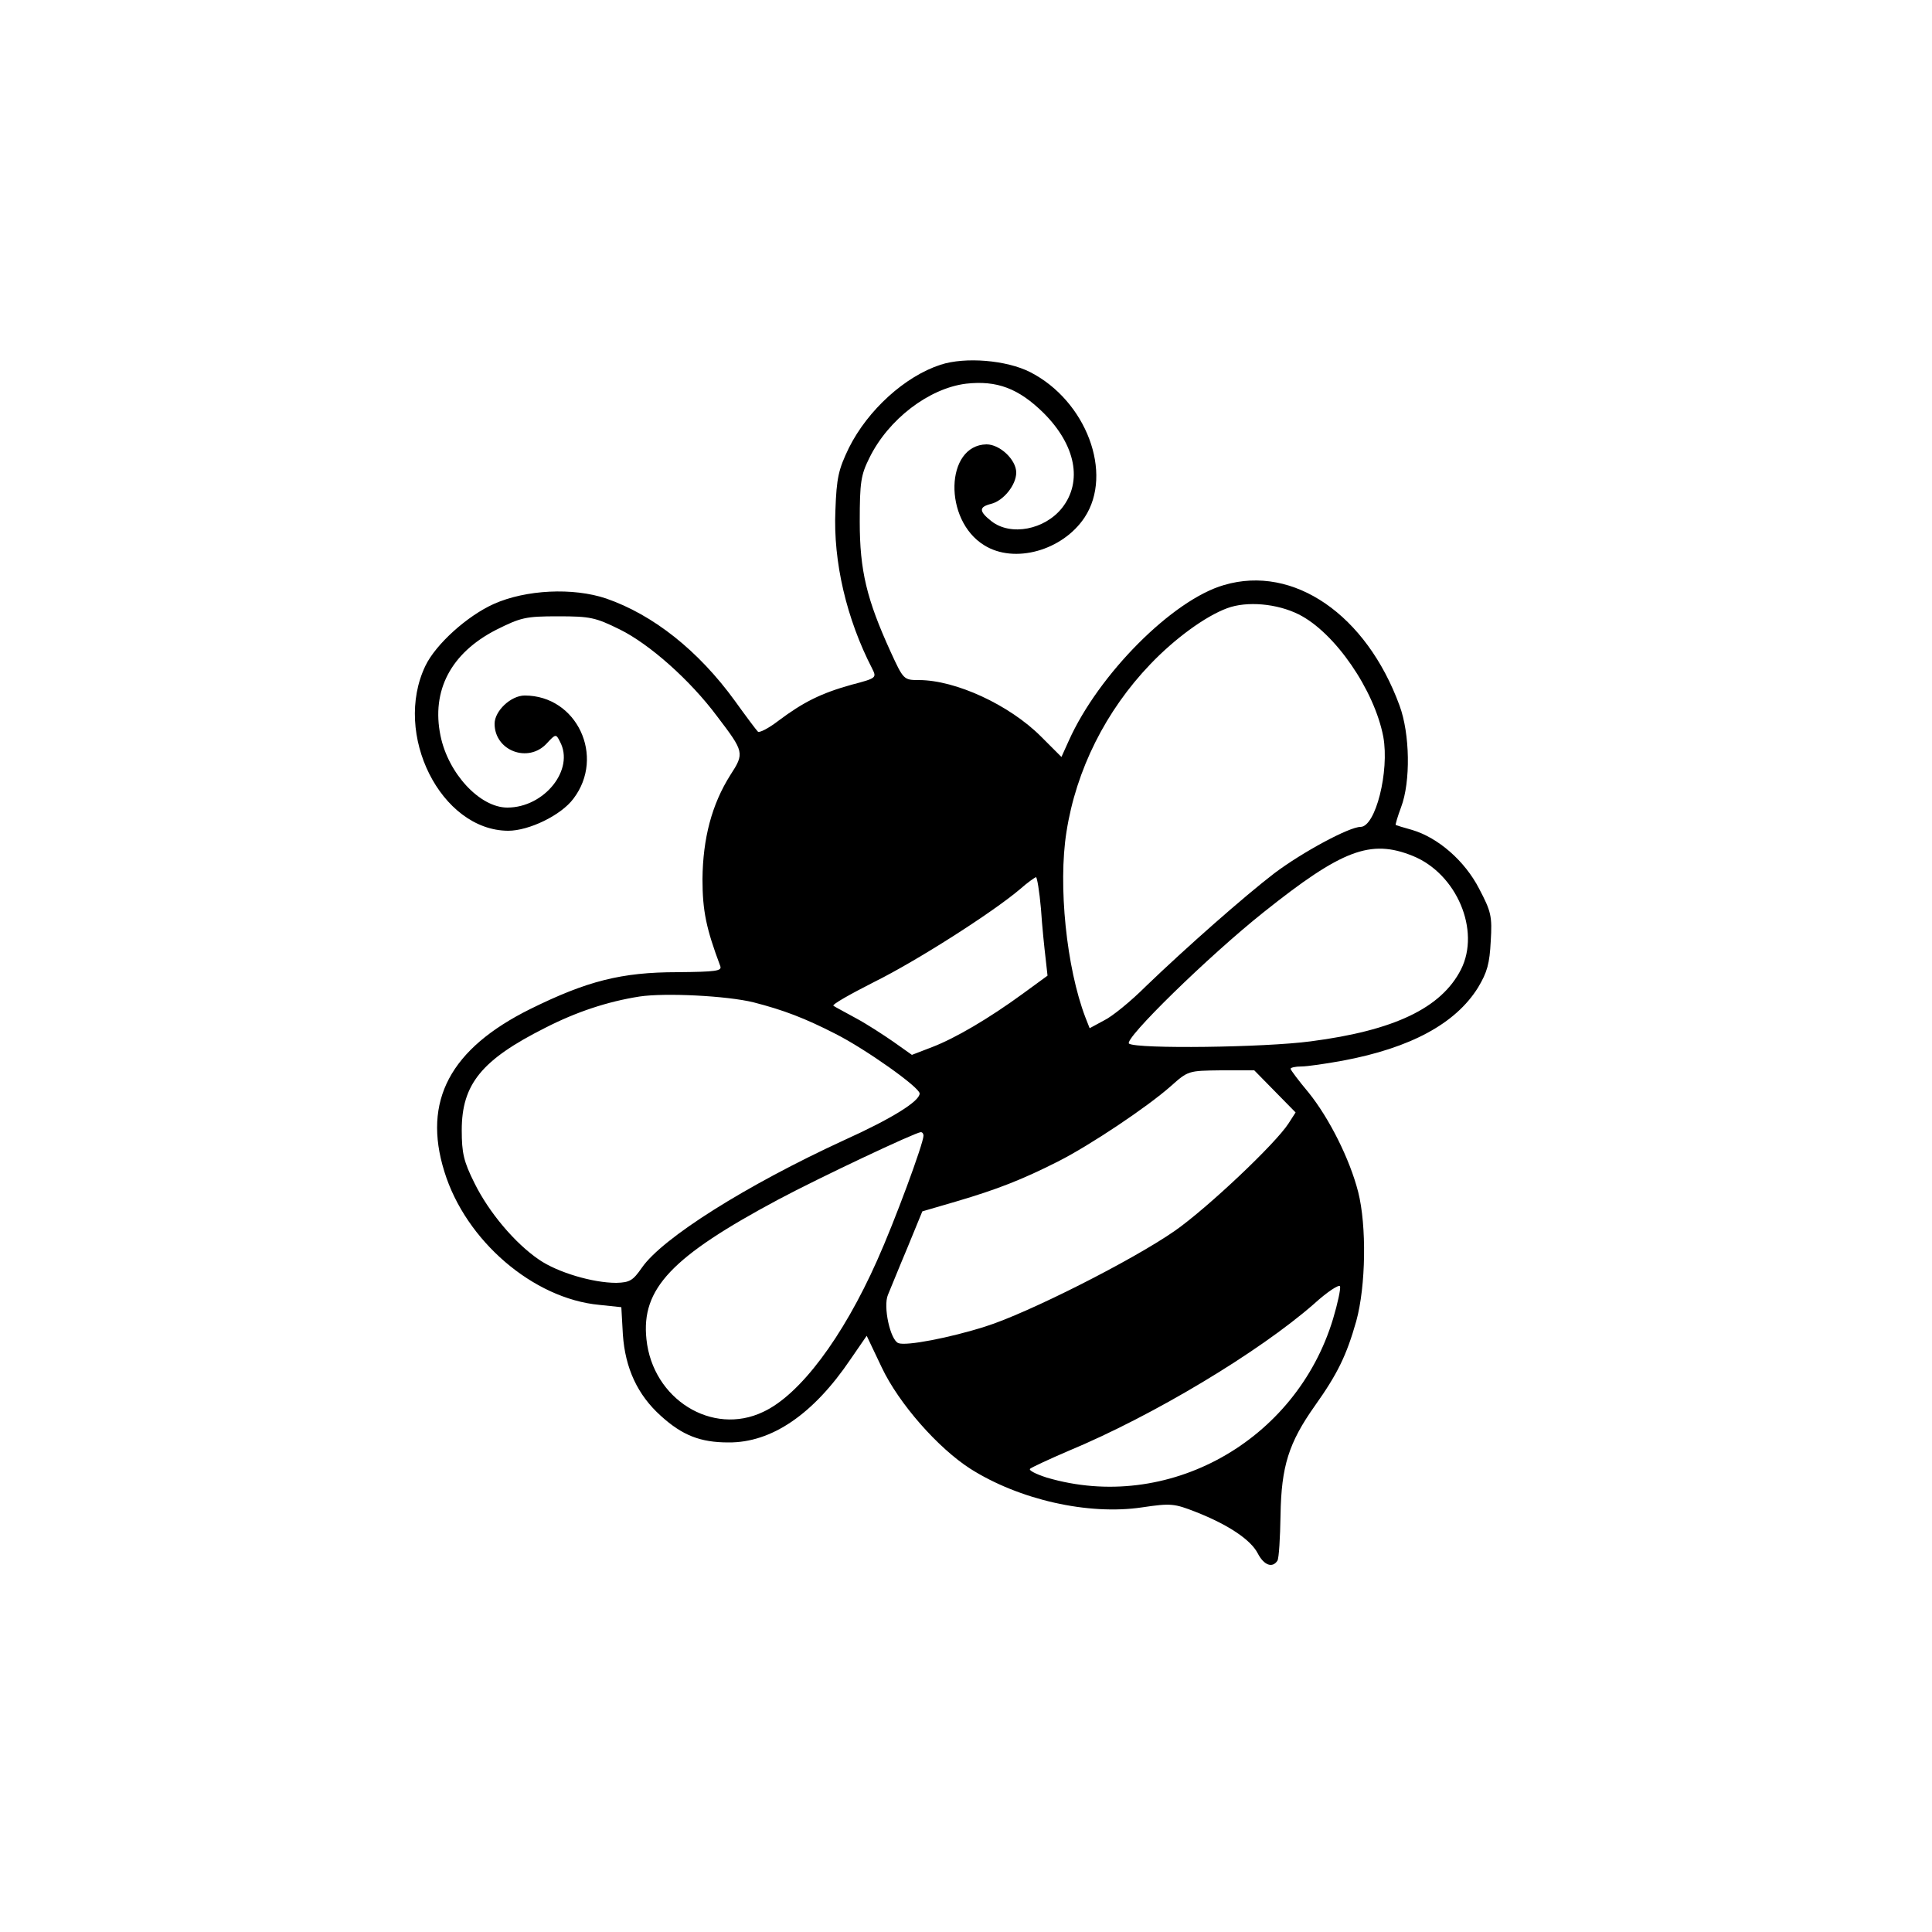 <?xml version="1.0" standalone="no"?>
<!DOCTYPE svg PUBLIC "-//W3C//DTD SVG 20010904//EN"
 "http://www.w3.org/TR/2001/REC-SVG-20010904/DTD/svg10.dtd">
<svg version="1.0" xmlns="http://www.w3.org/2000/svg"
 width="40pt" height="40pt" viewBox="0 0 500 500"
 preserveAspectRatio="xMidYMid meet">

<g transform="translate(0,500) scale(0.1,-0.1)"
fill="#000000" stroke="none">
<path d="M2434 4056 c-92 -30 -188 -117 -237 -215 -27 -56 -32 -77 -35 -162
-6 -133 29 -281 95 -409 12 -24 12 -25 -53 -42 -79 -22 -125 -45 -189 -93 -26
-20 -51 -33 -54 -28 -4 4 -31 40 -59 79 -95 131 -212 223 -333 265 -86 29
-208 23 -291 -14 -69 -31 -150 -104 -177 -160 -85 -177 40 -426 214 -427 54 0
137 40 169 83 83 109 9 267 -126 267 -36 0 -78 -40 -78 -73 0 -70 87 -103 135
-51 23 25 24 25 34 5 39 -72 -40 -171 -136 -171 -71 0 -153 88 -173 186 -24
117 27 214 144 274 64 32 76 35 160 35 84 0 97 -3 160 -34 77 -38 182 -131
252 -225 70 -92 71 -95 34 -152 -48 -76 -71 -164 -72 -269 0 -83 10 -129 46
-225 5 -13 -11 -15 -111 -16 -145 0 -234 -23 -380 -95 -208 -103 -280 -238
-223 -421 55 -179 230 -329 401 -345 l57 -6 4 -71 c6 -87 38 -156 98 -210 56
-51 103 -69 175 -69 112 -1 220 73 316 215 l42 61 39 -82 c44 -93 145 -208
229 -262 126 -80 305 -121 445 -100 74 11 83 10 139 -12 84 -33 142 -72 160
-107 16 -31 38 -39 51 -19 4 7 7 59 8 118 2 126 21 187 89 283 59 83 82 131
107 219 25 91 27 247 5 334 -22 86 -75 191 -128 257 -26 31 -47 59 -47 62 0 3
12 6 28 6 15 0 63 7 107 15 176 33 292 96 350 189 24 40 30 62 33 120 4 65 1
77 -30 136 -37 72 -106 132 -173 152 -22 6 -41 12 -43 13 -1 1 5 22 14 46 25
66 23 190 -4 263 -86 235 -274 365 -454 312 -133 -38 -325 -231 -402 -403
l-19 -42 -53 53 c-82 82 -221 146 -316 146 -39 0 -40 1 -73 73 -62 136 -80
210 -80 337 0 102 3 121 25 165 49 100 154 180 250 192 80 9 136 -12 201 -76
83 -83 101 -177 48 -245 -45 -57 -133 -74 -183 -35 -33 26 -33 37 -1 45 32 8
65 49 65 81 0 33 -42 73 -77 73 -107 -2 -112 -196 -6 -261 78 -49 203 -14 260
72 75 114 4 302 -141 376 -61 31 -168 40 -232 19z m927 -646 c94 -47 196 -196
219 -317 16 -89 -20 -233 -59 -233 -29 0 -150 -65 -223 -120 -77 -59 -227
-191 -332 -292 -39 -39 -88 -79 -109 -89 l-37 -20 -11 28 c-49 128 -71 342
-49 480 25 161 102 314 217 434 63 66 142 124 199 145 51 19 129 12 185 -16z
m295 -625 c114 -46 176 -193 125 -294 -51 -100 -173 -158 -389 -186 -120 -16
-448 -20 -470 -6 -16 10 206 227 348 340 203 162 277 190 386 146z m-962 -137
c3 -46 9 -103 12 -128 l5 -45 -63 -46 c-89 -65 -176 -116 -236 -139 l-52 -20
-48 34 c-26 18 -69 46 -97 61 -27 15 -54 29 -58 32 -5 3 43 30 106 62 109 54
305 179 377 240 19 17 38 30 41 31 3 0 9 -37 13 -82z m-744 -242 c78 -20 133
-41 213 -82 77 -39 217 -138 217 -154 0 -20 -72 -65 -196 -121 -252 -116 -470
-253 -523 -330 -23 -33 -31 -38 -66 -39 -61 0 -152 27 -200 60 -63 43 -130
123 -167 198 -28 56 -33 78 -33 137 0 119 51 182 216 265 80 41 161 68 244 81
66 10 226 2 295 -15z m1349 -230 l54 -55 -18 -28 c-34 -53 -210 -219 -294
-278 -109 -76 -382 -214 -491 -248 -91 -29 -205 -51 -225 -43 -21 8 -40 95
-27 125 6 14 28 69 50 121 l39 95 89 26 c105 31 169 56 262 103 83 42 231 141
292 195 45 40 45 40 130 41 l86 0 53 -54z m-909 -115 c0 -20 -75 -223 -120
-323 -89 -200 -200 -348 -295 -392 -132 -63 -286 33 -302 188 -14 131 65 214
342 362 107 57 353 173 368 174 4 0 7 -4 7 -9z m1060 -474 c-96 -318 -429
-503 -741 -411 -28 9 -48 19 -43 23 5 4 50 25 99 46 221 92 493 256 635 380
35 32 66 52 68 46 2 -6 -6 -44 -18 -84z"/>
</g>
</svg>
